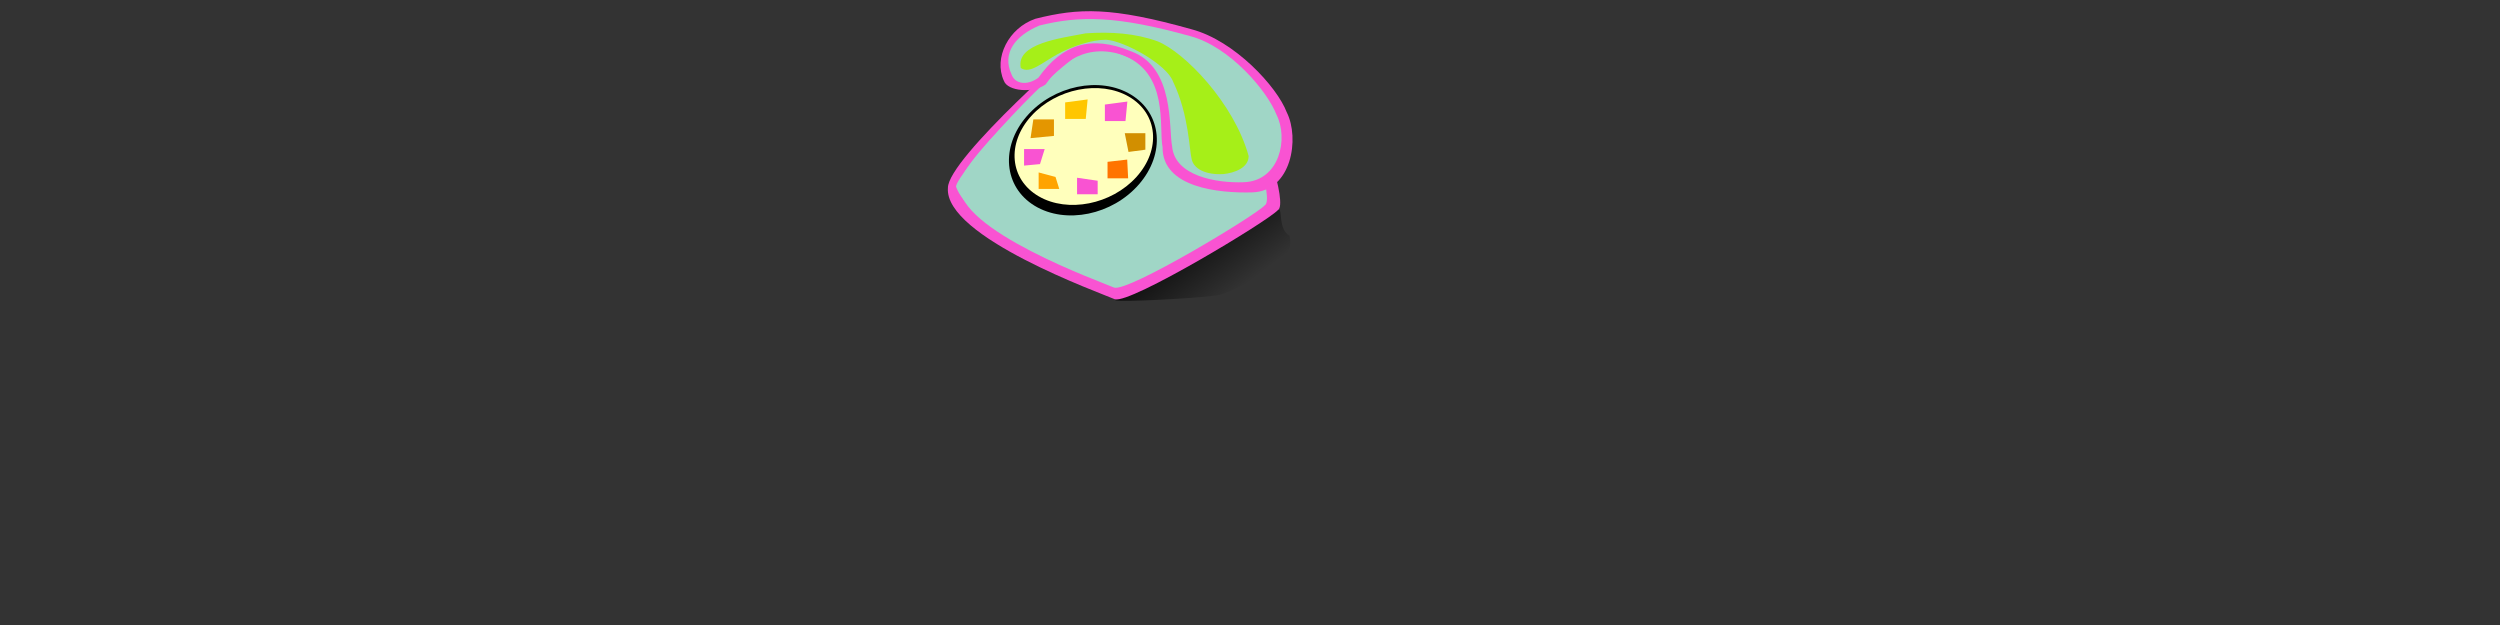 <?xml version="1.0" encoding="utf-8"?>
<!-- Generator: Adobe Illustrator 16.0.0, SVG Export Plug-In . SVG Version: 6.00 Build 0)  -->
<!DOCTYPE svg PUBLIC "-//W3C//DTD SVG 1.1//EN" "http://www.w3.org/Graphics/SVG/1.1/DTD/svg11.dtd">
<svg version="1.1" id="Calque_1" xmlns="http://www.w3.org/2000/svg" xmlns:xlink="http://www.w3.org/1999/xlink" x="0px" y="0px"
	 width="1920px" height="480px" viewBox="0 0 1920 480" enable-background="new 0 0 1920 480" xml:space="preserve">
<rect x="0" y="0" width="1920" height="480" fill="#333333" stroke="none"/>
<linearGradient id="SVGID_1_" gradientUnits="userSpaceOnUse" x1="-1.994" y1="481.057" x2="-1.752" y2="480.86" gradientTransform="matrix(237.425 0 0 -146.017 1375.537 70429.891)">
	<stop  offset="0" style="stop-color:#000000;stop-opacity:0.761"/>
	<stop  offset="1" style="stop-color:#000000;stop-opacity:0"/>
</linearGradient>
<path fill="url(#SVGID_1_)" d="M982.389,160.914c2.191,0-0.446,15.534,7.873,20.018c3.635,12.061-7.264,21.727-12.247,25.951
	c-15.129,8.571-38.541,19.872-43.741,20.018c-16.154,2.303-73.991,5.309-77.858,3.708c1.14-4.105,120.462-65.803,125.972-69.693
	L982.389,160.914z"/>
<path fill="#F953D2" d="M856.198,229.832C845.292,225.037,725.015,181.959,728,144.28c-0.142-22.463,104.511-114.333,108.871-116.51
	c5.531-3.473,110.68,48.254,118.024,52.958c14.253,13.16,34.57,76.602,26.455,80.66c-7.122,8.148-113.292,72.202-125.151,68.438
	V229.832z"/>
<path fill="#A0D6C6" d="M855.645,220.883c-10.08-4.428-121.251-44.211-118.49-79.005c-0.131-20.746,96.595-105.59,100.625-107.598
	c5.112-3.207,102.298,44.563,109.088,48.908c13.173,12.154,31.95,70.741,24.451,74.489c-6.584,7.524-104.711,66.677-115.668,63.204
	L855.645,220.883z"/>
<path fill="#A0D6C6" d="M915.525,78.857c-4.317-18.071-53.471-39.128-75.669-42.97c-27.104,8.504-105.637,97.895-105.637,107.499
	c9.628,26.726,73.742,61.407,117.994,73.745c1.222,1.631,74.27-119.157,63.313-138.268V78.857z"/>
<path d="M868.636,72.707c23.801,14.436,26.54,45.248,6.118,68.823s-56.273,30.979-80.072,16.543
	c-23.799-14.436-26.541-45.248-6.119-68.823C808.986,65.677,844.837,58.27,868.636,72.707L868.636,72.707z"/>
<path fill="#FFFFBC" d="M867.013,74.25c22.294,12.941,24.859,40.562,5.73,61.692c-19.128,21.13-52.708,27.77-75.003,14.829
	c-22.296-12.94-24.859-40.561-5.73-61.691C811.139,67.949,844.717,61.31,867.013,74.25L867.013,74.25z"/>
<path fill="#F953D2" d="M988.19,86.162c-7.419-19.536-39.888-54.825-72.945-63.642c-61.935-17.408-86.67-16.471-120.04-8.116
	c-20.544,7.033-32.279,30.091-24.254,47.598c2.886,8.274,22.837,9.682,32.056,2.835c7.646-10.828,26.728-32.834,58.214-22.907
	c37.019,13.298,28.575,55.915,31.626,71.021c-0.369,31.178,43.21,35.541,69.009,34.784c30.113-0.951,36.484-41.513,26.334-61.576
	V86.162z"/>
<path fill="#A0D6C6" d="M980.33,88.065c-6.821-17.824-35.741-52.249-66.136-60.29c-56.949-15.882-85.308-15.771-115.991-8.147
	c-18.891,7.902-28.745,21.506-21.367,37.479c2.653,7.55,12.157,8.837,20.635,2.591c18.542-26.012,40.546-32.891,70.937-20.376
	c34.04,12.132,28.983,59.404,31.788,73.187c2.014,22.675,34.051,28.229,54.944,27.438
	C982.828,139.077,989.661,106.369,980.33,88.065L980.33,88.065z"/>
<path fill="#FFC600" d="M818.028,78.657v12.675h15.828l1.439-14.979L818.028,78.657L818.028,78.657z"/>
<path fill="#E49600" d="M793.608,91.696l-2.159,14.403l17.986-1.728V91.696H793.608L793.608,91.696z"/>
<path fill="#F953D2" d="M848.549,80.291v12.674h15.828l1.439-14.979L848.549,80.291L848.549,80.291z"/>
<path fill="#D28F00" d="M863.811,102.285l2.878,14.403l12.95-1.728v-12.674L863.811,102.285L863.811,102.285z"/>
<path fill="#F953D2" d="M786.481,114.507v12.675l12.231-1.152l3.597-11.522H786.481L786.481,114.507z"/>
<path fill="#FFA300" d="M797.675,132.433v12.674h15.828l-2.878-9.218L797.675,132.433L797.675,132.433z"/>
<path fill="#F953D2" d="M827.182,136.507v12.674h15.828v-10.37L827.182,136.507L827.182,136.507z"/>
<path fill="#FF7400" d="M850.583,124.284v12.675h15.828l-0.719-14.403L850.583,124.284L850.583,124.284z"/>
<path fill="#A6EF18" d="M958.962,119.841c-0.026,8.955-10.593,12.904-19.333,13.851c-13.607,0.787-22.842-3.993-24.419-11.407
	c-1.798-6.357-2.034-34.055-14.244-59.478c-4.69-13.322-37.658-31.517-51.57-32.293c-10.518,0.019-25.428,4.597-37.416,11.223
	c-11.989,6.626-21.055,15.301-28.022,10.479c-3.814-18.891,30.463-22.827,49.843-26.61c19.379-1.339,38.107-0.082,55.086,6.077
	c20.73,8.244,58.883,47.505,70.078,88.161L958.962,119.841z"/>
</svg>
